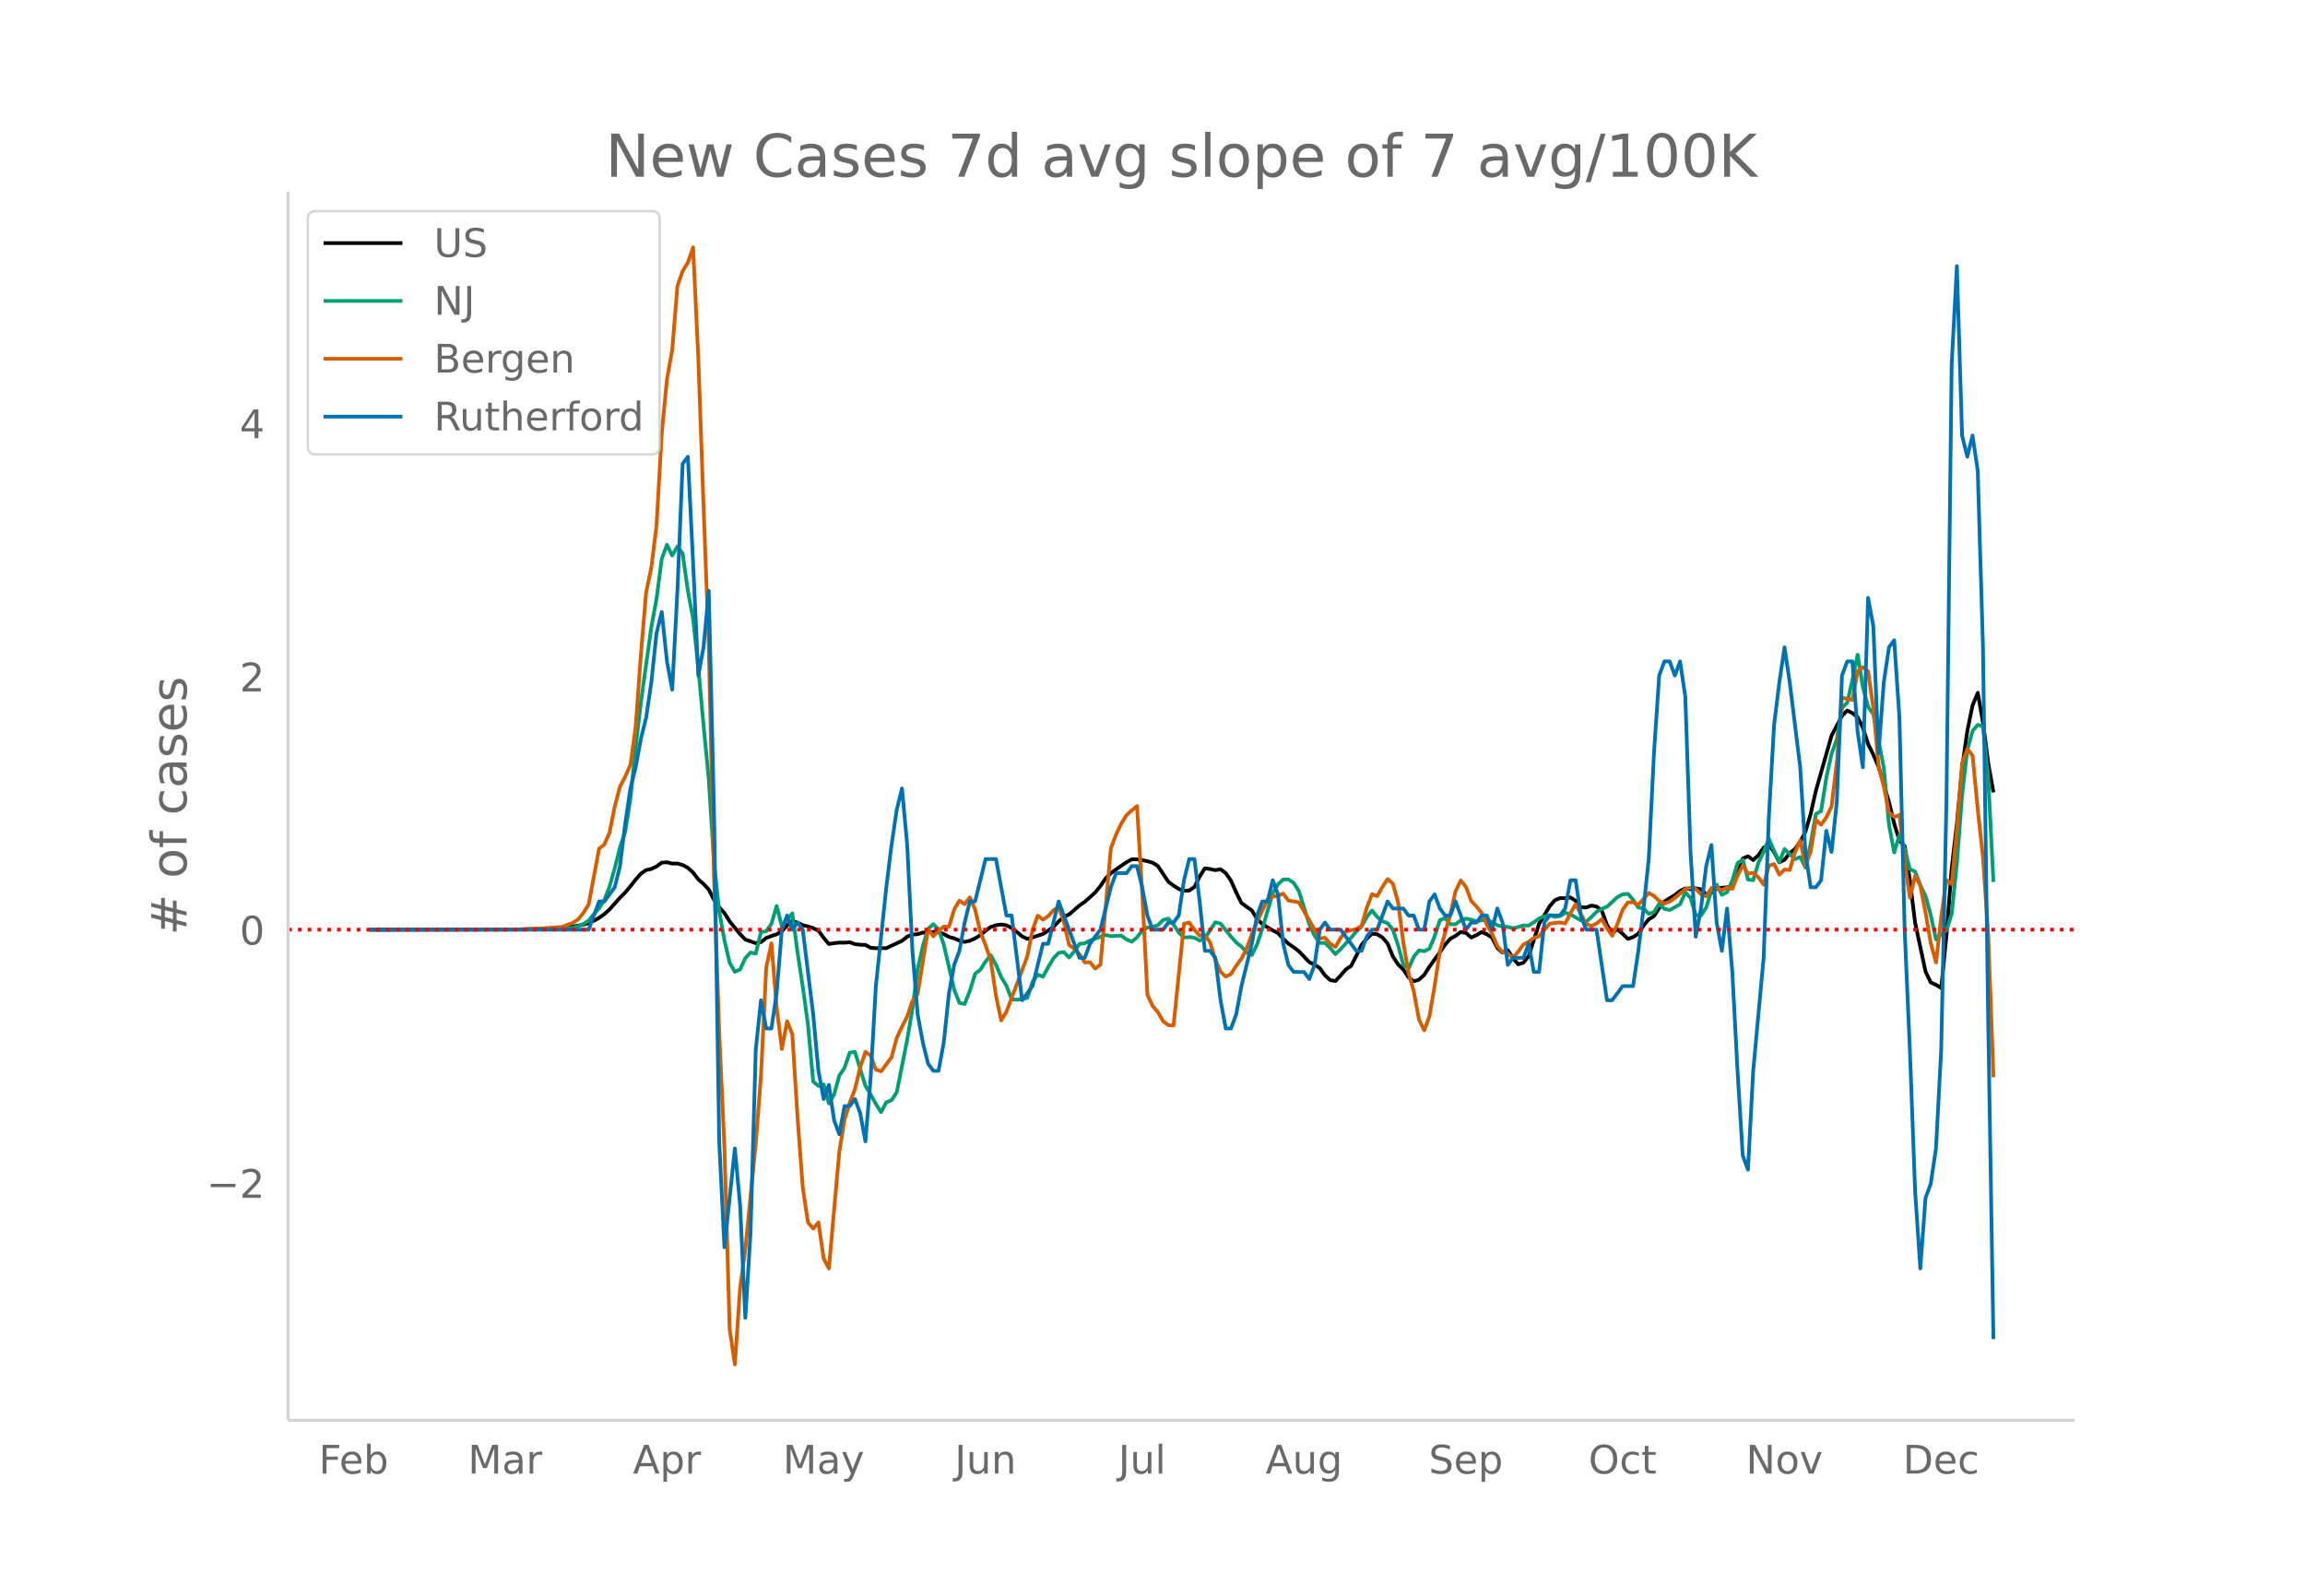 <svg height="864" viewBox="0 0 936 648" width="1248" xmlns="http://www.w3.org/2000/svg" xmlns:xlink="http://www.w3.org/1999/xlink"><defs><style>*{stroke-linecap:butt;stroke-linejoin:round}</style></defs><g id="figure_1"><path d="M0 648h936V0H0z" fill="#fff" id="patch_1"/><g id="axes_1"><path d="M117 576.72h725.4V77.76H117z" fill="none" id="patch_2"/><path clip-path="url(#pc757aaee08)" d="M149.973 377.496l61.492-.103 10.602-.246 4.241-.22 6.362-.677 4.24-.785 2.12-.626 2.121-.926 2.12-1.223 2.121-1.49 2.12-1.913 4.241-4.743 2.12-2.135 2.121-2.516 2.12-2.725 2.121-2.386 2.12-1.483 2.121-.445 2.12-1.022 2.121-1.54 2.12-.155 2.12.52 2.121.009 2.12.574 2.121 1.146 2.12 1.92 2.121 2.773 2.12 1.869 2.12 2.27 2.121 4.157 2.12 3.025 2.121 2.368 2.12 3.372 4.241 5.181 2.12 2.193 4.242 1.474 2.12-.423 2.12-1.675 2.121-.814 2.12-.678 2.12-1.232 2.121-2.382 2.12-1.855 2.121.754 2.12.99 2.121.506 2.12.731 2.12.985 2.121 2.91 2.12 2.516 2.121-.34 2.12-.222 2.121.03 2.12-.172 2.121.786 2.12.225 2.12.059 2.121 1.157 2.12.192 4.242-.044 6.36-2.953 2.121-1.704 2.12-.804 2.121-.227 2.12-.59 4.241-.302 2.12.029 2.121.865 2.12 1.133 2.121.593 2.12.893 2.121.551 2.12-.472 2.12-.978 2.121-1.274 2.12-1.794 2.121-1.546 2.12-.703 2.121-.3 2.12.302 2.12 1.129 2.121 1.609 2.12 1.781 2.121 1.016 2.12-.606 4.242-1.38 2.12-1.384 2.12-1.542 2.12-2.186 2.121-1.875 2.12-.949 4.242-3.679 2.12-1.441 4.24-3.789 2.121-2.625 2.12-3.117 2.121-2.099 4.241-3.037 2.12-1.443 2.12-1.15 2.121-.002 2.12.3 2.121.46 2.12.607 2.121 1.333 4.24 6.394 2.121 1.58 2.12 1.38 2.121.728 2.12-.121 2.121-1.423 2.12-4.212 2.12-3.398 2.121.316 2.12.45 2.121-.368 2.12 1.57 2.121 3.06 2.12 4.77 2.121 4.297 4.24 3.056 2.121 3.432 2.12 2.063 2.121 1.355 2.12 1.213 2.121 1.085 2.12 2.344 2.12 1.971 2.121 1.464 2.12 1.605 4.242 4.455 2.12 1.003 2.12 1.374 2.12 2.982 2.121 1.91 2.12.384 2.121-2.273 2.12-2.448 2.121-1.413 2.12-4.107 2.12-4.432 2.121-2.52 2.12-2.053 2.121.253 2.12 1.31 2.121 2.443 2.12 5.273 2.121 3.223 2.12 2.057 2.12 3.192 2.121 1.596 2.12-.64 2.121-1.95 2.12-3.324 4.241-5.876 2.12-3.061 2.121-2.444 2.12-1.142 2.121-1.585 2.12.386 2.121 1.861 2.12-.955 2.12-1.28 2.121.925 2.12 1.354 2.121 4.199 2.12 1.878 2.121-1.014 2.12 3.236 2.12 2.538 2.121-.656 2.12-2.615 4.242-13.219 2.12-3.402 2.12-3.628 2.12-2.448 2.121-.913 2.12.025 2.121-.295 2.12 1.379 2.121 2.615 2.12.09 2.121-.772 2.12.36 2.12 1.676 2.121 5.815 2.12 3.259 2.121-1.506 2.12 1.864 2.121 2.053 2.12-.727 2.12-1.382 2.121-3.299 2.12-2.561 2.121-1.257 2.12-3.327 2.121-2.626 4.24-2.645 2.121-1.63 2.12-1.029 2.121.348 2.12-.402 2.121.418 2.12 2.051 2.12-.527 2.121-1.904 2.12-.279 2.121-.136 2.12-.646 2.121-4.577 2.12-6.496 2.12-.89 2.121 1.519 2.12-1.99 2.121-3.04 2.12-1.11 2.121 2.849 2.12 4.206 2.121-1.03 2.12-2.744 2.12-1.574 2.121-3.002 2.12-4.099 2.121-7.189 2.12-9.402 4.241-14.89 2.12-7.49 4.242-8.061 2.12-2.162 2.12 1.054 2.121 1.636 2.12 4.31 2.12 6.61 2.121 4.327 2.12 4.865 4.242 14.356 2.12 8.807 2.12 6.806 2.12 2.352 2.121 13.885 2.12 17.132 4.242 19.897 2.12 4.396 2.12.96 2.12 1.298 2.121-21.235 2.12-27.292 2.121-18.192 2.12-22.647 2.121-15.058 2.12-10.355 2.121-5.083 2.12 12.058 2.12 16.371 2.121 12h0" fill="none" stroke="#000" stroke-linecap="round" stroke-width="1.5" id="line2d_1"/><path clip-path="url(#pc757aaee08)" d="M149.973 377.496l69.974-.1 6.361-.207 6.362-.449 2.12-.673 2.12-.892 2.12-1.317 2.121-2.635 2.12-2.433 2.121-3.237 2.12-5.51 2.121-7.49 2.12-8.459 2.12-6.337 2.121-13.385 2.12-20.809 2.121-18.298 4.241-30.52 2.12-11.559 2.121-16.255 2.12-5.712 2.12 4.39 2.121-3.68 2.12 2.882 2.121 15.008 2.12 11.506 2.121 19.687 2.12 23.485 2.12 21.89 2.121 33.644 2.12 20.064 2.121 11.737 2.12 9.084 2.121 3.715 2.12-.974 2.12-4.578 2.121-2.298 2.12.473 2.121-8.777 2.12-.29 2.121-3.036 2.12-7.247 2.12 8.222 4.242-5.245 2.12 15.794 2.12 14.058 2.121 15.333 2.12 23.125 2.12 1.766 2.121-.591 2.12 7.655 2.121-3.591 2.12-7.673 2.121-3.119 2.12-6.213 2.121-.254 4.24 13.786 2.121 3.42 2.12 3.951 2.121 3.255 2.12-3.976 2.121-.844 2.12-3.249 4.241-21.317 2.12-12.439 2.121-16.249 2.12-9.327 2.121-7.052 2.12-1.843 2.12 2.038 2.121 6.214 4.241 18.346 2.12 5.35 2.121.468 2.12-5.4 2.12-6.85 2.121-1.678 2.12-3.302 2.121-2.587 2.12 3.886 2.121 4.986 2.12 3.49 2.12 5.547 2.121.165 2.12-.248 2.121-.502 2.12-6.503 2.121-2.942 2.12.85 2.121-3.91 2.12-3.543 2.12-2.25 2.121-.308 2.12 2.21 2.121-2.511 2.12-3.024 2.121-.237 2.12-1.116 4.241-1.536 2.12-.708 2.121.449 4.241-.207 2.12 1.565 2.12.91 2.121-1.784 2.12-2.634 2.121-1.318 2.12-.295 2.121-.65 2.12-2.132 2.12-.579 2.121 2.404 2.12 3.272 2.121 2.05 2.12-.248 2.121.307 2.12 1.146 2.12-.886 4.242-6.539 2.12.538 4.241 5.292 2.12 2.357 2.121 1.683 2.12 2.375 2.12 1.057 2.121-4.389 2.12-6.284 4.242-14.43 2.12-3.562 2.12-2.043 2.12.006 2.121 1.376 2.12 3.367 4.242 13.514 2.12 4.554 2.12 3.03 2.12-.071 2.121 2.09 2.12 2.476 2.121-2.068 4.241-4.607 2.12-2.569 2.12-1.961 2.121-3.851 2.12-2.664 2.121 2.617 2.12 1.736 2.121.833 2.12 2.605 2.121 6.367 2.12 7.844 2.12 1.53 2.121-4.767 2.12-2.57 2.121.338 2.12-1.028 2.121-5.039 2.12-6.562 2.12-.809 2.121 2.499 2.12.005 2.121-1.583 2.12-.714 2.121.425 2.12.668 2.12-.408 2.121-.195 2.12.91 2.121 1.31 2.12.491 2.121.16 2.12.537 2.12-.484 2.121-.674 2.12.09 2.121-1.365 2.12-1.53 2.121-.863 2.12-.513 2.12.732 2.121-.343 2.12-1.334 2.121.667 4.241 2.416 2.12.602 2.121-1.92 2.12-2.161 2.12-1.17 2.121-.88 4.241-3.916 2.12-1.099 2.121-.23 2.12 2.416 2.12 3.142 2.121.426 2.12 2.155 2.121-.744 2.12-3.349 2.121 2.05 2.12.49 4.241-2.333 2.12-4.844 2.121 2.227 2.12 7.035 2.121.16 2.12-3.26 2.12-6.876 2.121-2.398 2.12 4.117 2.121-1.064 2.12-4.772 2.121-7.058 2.12-1.389 2.12 8.087 2.121.236 2.12-7.106 2.121-4.377 2.12-5.274 2.121 4.873 2.12 4.495 2.121-5.245 4.24 4.122 2.121-.91 2.12 4.265 2.121-9.68 2.12-12.056 2.121-1.146 2.12-13.62 2.12-9.658 2.121-5.812 2.12-12.805 2.121-2.144 2.12-9.256 2.121-10.195 2.12 13.166 2.12 8.003 2.121 2.912 4.241 21.778 2.12 23.213 2.121 11.187 2.12-7.094 2.12 5.783 2.121 8.145 2.12.945 2.121 5.57 2.12 4.383 2.121 7.75 2.12 9.869 2.12-1.99 2.121-1.678 2.12-6.663 2.121-20.602 2.12-27.814 2.121-18.216 2.12-7.696 2.121-2.481 2.12.662 2.12 21.11 2.121 42.031h0" fill="none" stroke="#009e73" stroke-linecap="round" stroke-width="1.5" id="line2d_2"/><path clip-path="url(#pc757aaee08)" d="M149.973 377.496l59.372-.056 6.361-.281 4.241-.17 8.482-.618 2.12-.9 2.12-.732 2.121-1.464 2.12-2.588 2.12-3.433 4.242-22.624 2.12-1.688 2.12-4.84 2.121-10.637 2.12-8.048 2.12-4.052 2.121-4.783 2.12-15.42 2.121-29.265 2.12-25.269 2.121-10.13 2.12-17.108 2.121-37.369 2.12-22.117 2.12-11.762 2.121-26 2.12-6.078 2.121-3.433 2.12-6.191 2.121 45.135 2.12 59.936 2.12 56.503 2.121 94.04 2.12 63.144 2.121 46.71 2.12 73.725 2.121 14.407 2.12-31.122 2.12-15.701 4.242-42.884 2.12-27.576 2.12-43.84 2.121-9.85 2.12 26.057 2.12 16.827 2.121-11.255 2.12 5.29 2.121 33.767 2.12 28.476 2.121 14.182 2.12 2.477 2.12-2.533 2.121 14.632 2.12 4.109 4.242-47.499 2.12-12.888 2.12-6.978 2.121-5.515 2.12-8.78 2.12-6.303 2.121 1.464 2.12 5.74 2.121.675 4.241-5.684 2.12-7.879 2.12-4.558 2.121-4.109 2.12-6.303 2.121-2.982 4.241-26.226 2.12 2.927 2.12-2.195 2.121-1.745 2.12.056 2.121-7.09 2.12-3.49 2.121 1.407 2.12-2.758 2.12 4.897 2.121 9.117 2.12 5.402 2.121 6.247 2.12 14.295 2.121 10.017 2.12-3.545 4.241-11.2 4.241-11.311 2.12-10.75 2.121-5.74 2.12 1.632 2.121-1.463 2.12-2.364 2.12-1.238 2.121 5.853 2.12 9.511 2.121 1.463 2.12 2.308 2.121 3.264 2.12-.057 2.12 2.59 2.121-1.633 4.241-47.217 2.12-5.628 2.121-4.446 2.12-3.433 2.12-1.913 2.121-1.688 2.12 35.173 2.121 41.42 2.12 4.56 2.121 2.476 2.12 3.714 2.12 1.576 2.121.168 4.241-41.364 2.12-.45 2.121 2.926 2.12 2.364 2.12-.169 2.121 2.927 2.12 6.978 2.121 4.953 2.12 1.97 2.121-1.07 2.12-3.377 2.121-2.87 2.12-4.108 2.12-5.853 2.121-5.121 4.241-8.836 2.12-1.238 2.121-.394 2.12-.844 2.12 2.814 4.242.731 8.481 14.689 2.12-.338 2.121 2.477 2.12 1.294 2.121-3.714 2.12-2.59 4.241-.956 2.12-1.35 2.121-7.317 2.12-5.515 2.121.788 2.12-3.77 2.121-3.152 2.12 1.857 2.121 7.654 2.12 16.208 2.12 12.55 2.121 7.316 2.12 11.48 2.121 4.334 2.12-5.684 2.121-12.494 2.12-13.9 4.241-15.083 2.12-9.286 2.121-4.39 2.12 2.646 2.121 5.684 2.12 2.25 2.12 2.59 2.121 4.84 2.12 3.545 2.121 5.121 2.12 2.42 2.121.563 2.12 1.745 2.12-2.533 2.121-2.926 2.12-1.013 2.121-1.632 2.12-.676 4.242-5.008 2.12-.394 2.12-.17 2.12.395 2.121-4.109 2.12-3.714 4.242 7.992 2.12.9 2.12-1.013 2.12-1.8 2.121 3.713 2.12 3.04 2.121-4.84 2.12-5.74 2.121-2.984h2.12l2.12 1.013 4.242-4.84 2.12 1.239 2.12 2.026 2.121 1.069 2.12-.844 2.12-1.463 4.242-3.602 2.12-.563 2.12.506 2.121 2.195 2.12.788 2.12-3.376h2.121l2.12.844 2.121-.957 2.12.45 2.121-5.402 2.12-4.052 2.12 3.264 2.121-.225 2.12 1.8 2.121 2.927 2.12-7.71 2.121-.62 2.12 4.278 2.121-2.082 2.12.168 2.12-7.203 2.121-4.728 2.12 10.13 2.121-5.74 2.12-12.831 2.121 2.026 2.12-2.983 2.12-4.502 2.121-17.84 2.12-26.45 2.121.73 2.12.338 2.121-11.65 2.12-1.631 2.12 1.744 2.121 14.858 2.12 23.58 2.121 8.273 2.12 10.524 2.121 1.801 2.12-.732 2.12 19.191 2.121 14.407 2.12-8.892 2.121 3.996 2.12 10.974 2.121 12.381 2.12 7.823 2.12-18.572 2.121-14.913 2.12 1.688 2.121-22.23 2.12-27.126 2.121-5.571 2.12 2.757 2.121 21.893 2.12 19.584 2.12 31.29 2.121 57.798h0" fill="none" stroke="#d55e00" stroke-linecap="round" stroke-width="1.5" id="line2d_3"/><path clip-path="url(#pc757aaee08)" d="M149.973 377.496h89.058l4.24-11.465h2.121l4.241-5.733 2.12-8.599 2.12-17.198 2.121-14.331 2.12-8.6 2.121-11.465 2.12-8.599 2.121-14.331 2.12-20.065 2.121-8.599 2.12 20.065 2.12 11.465 2.121-40.129 2.12-51.593 2.121-2.867 2.12 42.995 2.121 45.861 2.12-11.465 2.12-22.93 2.121 88.856 2.12 134.717 2.121 42.995 4.241-40.129 2.12 22.93 2.12 45.862 2.121-34.396 2.12-74.524 2.121-20.065 2.12 11.466h2.121l2.12-14.332 2.12-25.797 2.121-5.732 2.12 5.732 2.121-2.866 2.12 2.866 4.241 34.396 2.12 22.93 2.121 11.466 2.12-5.733 2.121 14.332 2.12 5.733 2.121-11.466h2.12l2.121-2.866 2.12 5.733 2.12 11.465 2.121-25.797 2.12-37.262 4.242-40.129 2.12-17.198 2.12-14.331 2.12-8.6 2.121 22.931 2.12 42.995 2.121 25.797 2.12 11.465 2.121 8.6 2.12 2.866h2.12l2.121-11.466 2.12-20.064 2.121-11.465 2.12-5.733 2.121-11.465 2.12-8.6h2.12l4.242-17.197h4.24l4.242 22.93h2.12l4.24 34.396 4.242-5.732 4.24-17.198h2.121l4.24-17.198 8.483 22.93h2.12l2.12-5.732 4.241-5.733 4.241-17.198 2.12-5.732h4.241l2.12-2.867h2.121l2.12 8.6 2.121 11.465 2.12 5.732h4.241l2.12-2.866h2.121l2.12-2.866 2.121-14.332 2.12-8.6h2.121l2.12 17.199 2.12 20.064h2.121l2.12 2.866 2.121 17.198 2.12 11.466h2.121l2.12-5.733 2.121-11.465 4.24-17.198 2.121-11.465 2.12-5.733h2.121l2.12-8.6 2.121 5.734 2.12 20.064 2.12 8.599 2.121 2.866h4.241l2.12 2.866 2.121-5.732 2.12-14.332 2.12-2.866 2.121 2.866h4.241l6.361 8.6h2.12l2.121-5.733 2.12-2.867h2.121l4.241-11.465 2.12 2.866h4.241l2.12 2.867h2.121l2.12 5.732h2.121l2.12-11.465 2.121-2.866 2.12 5.732 2.12 2.867h2.121l2.12-5.733 4.242 11.465 2.12-2.866h2.12l2.12-2.866h2.121l2.12 5.732 2.121-8.599 2.12 5.733 2.121 17.198 2.12-2.867h4.241l2.12-5.732 2.121 11.465h2.12l2.121-20.064 2.12-2.866h4.241l2.12-2.867 2.121-11.465h2.12l2.121 14.332 2.12 5.732h4.241l4.241 28.663h2.12l4.242-5.732h4.24l2.12-14.332 2.121-17.198 2.12-20.064 2.121-42.995 2.12-31.53 2.121-5.732h2.12l2.12 5.732 2.121-5.732 2.12 14.331 2.121 63.06 2.12 34.396 2.121-11.466 2.12-17.198 2.12-8.599 2.121 31.53 2.12 11.465 2.121-17.198 2.12 25.797 2.121 40.129 2.12 34.396 2.12 5.732 2.121-40.128 4.241-45.862 2.12-57.326 2.121-37.262 2.12-17.198 2.121-14.332 2.12 14.332 4.241 34.396 2.12 34.396 2.121 14.331h2.12l2.121-2.866 2.12-20.064 2.12 8.599 2.121-20.065 2.12-51.594 2.121-5.732h2.12l2.121 28.663 2.12 14.332 2.12-68.792 2.121 11.465 2.12 51.594 2.121-28.663 2.12-14.332 2.121-2.866 2.12 31.53 2.12 85.99 2.121 48.727 2.12 57.326 2.121 31.53 2.12-28.663 2.121-5.733 2.12-14.332 2.12-40.128 2.121-100.322 2.12-177.712 2.121-40.129 2.12 68.792 2.121 8.6 2.12-8.6 2.121 14.332 2.12 71.658 2.12 151.915 2.121 128.985h0" fill="none" stroke="#0072b2" stroke-linecap="round" stroke-width="1.5" id="line2d_4"/><path clip-path="url(#pc757aaee08)" d="M117 377.496h725.4" fill="none" stroke="red" stroke-dasharray="1.5,2.475" stroke-width="1.5" id="line2d_5"/><path d="M117 576.72V77.76" fill="none" stroke="#d3d3d3" stroke-linecap="square" stroke-width="1.25" id="patch_3"/><path d="M117 576.72h725.4" fill="none" stroke="#d3d3d3" stroke-linecap="square" stroke-width="1.25" id="patch_4"/><g id="matplotlib.axis_1"><g id="xtick_1"><g transform="matrix(.16 0 0 -.16 129.449 598.378)" fill="#696969" id="text_1"><defs><path d="M9.813 72.906h41.89v-8.312H19.672V43.109h28.906v-8.297H19.672V0h-9.86z" id="DejaVuSans-70"/><path d="M56.203 29.594v-4.39H14.891q.593-9.282 5.593-14.142 5-4.859 13.938-4.859 5.172 0 10.031 1.266 4.86 1.265 9.656 3.812v-8.5Q49.266.734 44.187-.344 39.11-1.422 33.892-1.422q-13.094 0-20.735 7.61-7.64 7.625-7.64 20.625 0 13.421 7.25 21.296Q20.016 56 32.328 56q11.031 0 17.453-7.11 6.422-7.093 6.422-19.296zm-8.984 2.64q-.094 7.36-4.125 11.75-4.032 4.407-10.672 4.407-7.516 0-12.031-4.25-4.516-4.25-5.203-11.97z" id="DejaVuSans-101"/><path d="M48.688 27.297q0 9.906-4.079 15.547-4.078 5.64-11.203 5.64-7.14 0-11.218-5.64-4.079-5.64-4.079-15.547 0-9.906 4.078-15.547 4.079-5.64 11.22-5.64 7.124 0 11.202 5.64t4.078 15.547zM18.108 46.39q2.844 4.875 7.157 7.234Q29.594 56 35.594 56q9.968 0 16.187-7.906 6.235-7.907 6.235-20.797T51.78 6.484q-6.218-7.906-16.187-7.906-6 0-10.328 2.375-4.313 2.375-7.157 7.25V0H9.08v75.984h9.03z" id="DejaVuSans-98"/></defs><use xlink:href="#DejaVuSans-70"/><use x="52.02" xlink:href="#DejaVuSans-101"/><use x="113.543" xlink:href="#DejaVuSans-98"/></g></g><g id="xtick_2"><g transform="matrix(.16 0 0 -.16 190.01 598.378)" fill="#696969" id="text_2"><defs><path d="M9.813 72.906h14.703l18.593-49.61 18.703 49.61h14.704V0H66.89v64.016l-18.797-50h-9.907l-18.796 50V0H9.813z" id="DejaVuSans-77"/><path d="M34.281 27.484q-10.89 0-15.093-2.484-4.204-2.484-4.204-8.5 0-4.781 3.157-7.594 3.156-2.797 8.562-2.797 7.485 0 12 5.297 4.516 5.297 4.516 14.078v2zm17.922 3.72V0H43.22v8.297Q40.14 3.328 35.547.953q-4.594-2.375-11.234-2.375-8.391 0-13.36 4.719Q6 8.016 6 15.922q0 9.219 6.172 13.906 6.187 4.688 18.437 4.688h12.61v.89q0 6.203-4.078 9.594-4.078 3.39-11.453 3.39-4.688 0-9.141-1.124-4.438-1.125-8.531-3.375v8.312q4.921 1.906 9.562 2.844 4.64.953 9.031.953 11.875 0 17.735-6.156 5.86-6.14 5.86-18.64z" id="DejaVuSans-97"/><path d="M41.11 46.297q-1.516.875-3.297 1.281Q36.03 48 33.89 48q-7.625 0-11.703-4.953-4.079-4.953-4.079-14.234V0H9.08v54.688h9.03v-8.5q2.844 4.984 7.375 7.39Q30.031 56 36.531 56q.922 0 2.047-.125 1.125-.11 2.484-.36z" id="DejaVuSans-114"/></defs><use xlink:href="#DejaVuSans-77"/><use x="86.279" xlink:href="#DejaVuSans-97"/><use x="147.559" xlink:href="#DejaVuSans-114"/></g></g><g id="xtick_3"><g transform="matrix(.16 0 0 -.16 256.997 598.378)" fill="#696969" id="text_3"><defs><path d="M34.188 63.188L20.797 26.906h26.812zm-5.579 9.718h11.188L67.578 0h-10.25l-6.64 18.703h-32.86L11.188 0H.78z" id="DejaVuSans-65"/><path d="M18.11 8.203v-29H9.077v75.484h9.031v-8.296q2.844 4.875 7.157 7.234Q29.594 56 35.594 56q9.968 0 16.187-7.906 6.235-7.907 6.235-20.797T51.78 6.484q-6.218-7.906-16.187-7.906-6 0-10.328 2.375-4.313 2.375-7.157 7.25zm30.578 19.094q0 9.906-4.079 15.547-4.078 5.64-11.203 5.64-7.14 0-11.218-5.64-4.079-5.64-4.079-15.547 0-9.906 4.078-15.547 4.079-5.64 11.22-5.64 7.124 0 11.202 5.64t4.078 15.547z" id="DejaVuSans-112"/></defs><use xlink:href="#DejaVuSans-65"/><use x="68.408" xlink:href="#DejaVuSans-112"/><use x="131.885" xlink:href="#DejaVuSans-114"/></g></g><g id="xtick_4"><g transform="matrix(.16 0 0 -.16 317.91 598.378)" fill="#696969" id="text_4"><defs><path d="M32.172-5.078q-3.797-9.766-7.422-12.735-3.61-2.984-9.656-2.984H7.906v7.516h5.282q3.703 0 5.75 1.765Q21-9.766 23.483-3.219l1.61 4.094-22.11 53.813H12.5l17.094-42.766 17.093 42.766h9.516z" id="DejaVuSans-121"/></defs><use xlink:href="#DejaVuSans-77"/><use x="86.279" xlink:href="#DejaVuSans-97"/><use x="147.559" xlink:href="#DejaVuSans-121"/></g></g><g id="xtick_5"><g transform="matrix(.16 0 0 -.16 387.684 598.378)" fill="#696969" id="text_5"><defs><path d="M9.813 72.906h9.859V5.078q0-13.187-5-19.14-5-5.954-16.094-5.954h-3.75v8.297h3.078q6.531 0 9.219 3.672Q9.813-4.39 9.813 5.078z" id="DejaVuSans-74"/><path d="M8.5 21.578v33.11h8.984V21.922q0-7.766 3.016-11.656 3.031-3.875 9.094-3.875 7.265 0 11.484 4.64 4.234 4.64 4.234 12.656v31h8.985V0h-8.984v8.406Q42.047 3.422 37.718 1q-4.313-2.422-10.032-2.422-9.421 0-14.312 5.86Q8.5 10.296 8.5 21.578zM31.11 56z" id="DejaVuSans-117"/><path d="M54.89 33.016V0h-8.984v32.719q0 7.765-3.031 11.61-3.031 3.858-9.078 3.858-7.281 0-11.484-4.64-4.204-4.625-4.204-12.64V0H9.08v54.688h9.03v-8.5q3.235 4.937 7.594 7.374Q30.078 56 35.797 56q9.422 0 14.25-5.828 4.844-5.828 4.844-17.156z" id="DejaVuSans-110"/></defs><use xlink:href="#DejaVuSans-74"/><use x="29.492" xlink:href="#DejaVuSans-117"/><use x="92.871" xlink:href="#DejaVuSans-110"/></g></g><g id="xtick_6"><g transform="matrix(.16 0 0 -.16 454.144 598.378)" fill="#696969" id="text_6"><defs><path d="M9.422 75.984h8.984V0H9.422z" id="DejaVuSans-108"/></defs><use xlink:href="#DejaVuSans-74"/><use x="29.492" xlink:href="#DejaVuSans-117"/><use x="92.871" xlink:href="#DejaVuSans-108"/></g></g><g id="xtick_7"><g transform="matrix(.16 0 0 -.16 513.909 598.378)" fill="#696969" id="text_7"><defs><path d="M45.406 27.984q0 9.766-4.031 15.125-4.016 5.375-11.297 5.375-7.219 0-11.25-5.375-4.031-5.359-4.031-15.125 0-9.718 4.031-15.093t11.25-5.375q7.281 0 11.297 5.375 4.031 5.375 4.031 15.093zm8.985-21.203q0-13.953-6.203-20.765Q42-20.797 29.203-20.797q-4.734 0-8.937.703-4.203.703-8.157 2.172v8.735q3.954-2.141 7.813-3.157 3.86-1.031 7.86-1.031 8.843 0 13.234 4.61 4.39 4.609 4.39 13.937v4.453q-2.781-4.844-7.125-7.234Q33.938 0 27.875 0 17.828 0 11.672 7.656q-6.156 7.672-6.156 20.328 0 12.688 6.156 20.344Q17.828 56 27.875 56q6.063 0 10.406-2.39 4.344-2.391 7.125-7.22v8.297h8.985z" id="DejaVuSans-103"/></defs><use xlink:href="#DejaVuSans-65"/><use x="68.408" xlink:href="#DejaVuSans-117"/><use x="131.787" xlink:href="#DejaVuSans-103"/></g></g><g id="xtick_8"><g transform="matrix(.16 0 0 -.16 580.184 598.378)" fill="#696969" id="text_8"><defs><path d="M53.516 70.516V60.89q-5.61 2.687-10.594 4-4.984 1.328-9.625 1.328-8.047 0-12.422-3.125t-4.375-8.89q0-4.845 2.906-7.313 2.907-2.453 11.016-3.97l5.953-1.218q11.031-2.11 16.281-7.406 5.25-5.297 5.25-14.172 0-10.61-7.11-16.078-7.093-5.469-20.812-5.469-5.172 0-11.015 1.172Q13.14.922 6.89 3.219v10.156q6-3.36 11.765-5.078 5.766-1.703 11.328-1.703 8.438 0 13.032 3.312 4.593 3.328 4.593 9.485 0 5.359-3.297 8.39-3.296 3.032-10.812 4.547L27.484 33.5q-11.03 2.188-15.968 6.875-4.922 4.688-4.922 13.047 0 9.672 6.812 15.234 6.813 5.563 18.766 5.563 5.14 0 10.453-.938 5.328-.922 10.89-2.765z" id="DejaVuSans-83"/></defs><use xlink:href="#DejaVuSans-83"/><use x="63.477" xlink:href="#DejaVuSans-101"/><use x="125" xlink:href="#DejaVuSans-112"/></g></g><g id="xtick_9"><g transform="matrix(.16 0 0 -.16 645.044 598.378)" fill="#696969" id="text_9"><defs><path d="M39.406 66.219q-10.75 0-17.078-8.016-6.312-8-6.312-21.828 0-13.766 6.312-21.781 6.328-8 17.078-8 10.735 0 17.016 8 6.281 8.015 6.281 21.781 0 13.828-6.281 21.828-6.281 8.016-17.016 8.016zm0 8q15.328 0 24.5-10.281 9.188-10.282 9.188-27.563 0-17.234-9.188-27.516-9.172-10.28-24.5-10.28-15.375 0-24.593 10.25-9.204 10.265-9.204 27.546t9.204 27.563q9.218 10.28 24.593 10.28z" id="DejaVuSans-79"/><path d="M48.781 52.594v-8.407q-3.812 2.11-7.64 3.157-3.828 1.047-7.735 1.047-8.75 0-13.593-5.547-4.829-5.532-4.829-15.547 0-10.016 4.829-15.563 4.843-5.53 13.593-5.53 3.907 0 7.735 1.046 3.828 1.047 7.64 3.156V2.094Q45.016.344 40.984-.531q-4.015-.89-8.562-.89-12.36 0-19.64 7.765-7.266 7.765-7.266 20.953 0 13.375 7.343 21.031Q20.22 56 33.016 56q4.14 0 8.093-.86 3.953-.843 7.672-2.546z" id="DejaVuSans-99"/><path d="M18.313 70.219V54.688h18.5v-6.985h-18.5V18.016q0-6.688 1.828-8.594 1.828-1.906 7.453-1.906h9.218V0h-9.218q-10.407 0-14.36 3.875-3.953 3.89-3.953 14.14v29.688H2.687v6.984h6.594V70.22z" id="DejaVuSans-116"/></defs><use xlink:href="#DejaVuSans-79"/><use x="78.711" xlink:href="#DejaVuSans-99"/><use x="133.691" xlink:href="#DejaVuSans-116"/></g></g><g id="xtick_10"><g transform="matrix(.16 0 0 -.16 708.995 598.378)" fill="#696969" id="text_10"><defs><path d="M9.813 72.906h13.28l32.329-60.984v60.984h9.562V0h-13.28L19.39 60.984V0H9.813z" id="DejaVuSans-78"/><path d="M30.61 48.39q-7.22 0-11.422-5.64-4.204-5.64-4.204-15.453 0-9.813 4.172-15.453 4.188-5.64 11.453-5.64 7.188 0 11.375 5.655 4.203 5.672 4.203 15.438 0 9.719-4.203 15.406-4.187 5.688-11.375 5.688zm0 7.61q11.718 0 18.406-7.625 6.703-7.61 6.703-21.078 0-13.422-6.703-21.078-6.688-7.64-18.407-7.64-11.765 0-18.437 7.64-6.656 7.656-6.656 21.078 0 13.469 6.656 21.078Q18.844 56 30.609 56z" id="DejaVuSans-111"/><path d="M2.984 54.688H12.5L29.594 8.797l17.093 45.89h9.516L35.687 0H23.485z" id="DejaVuSans-118"/></defs><use xlink:href="#DejaVuSans-78"/><use x="74.805" xlink:href="#DejaVuSans-111"/><use x="135.986" xlink:href="#DejaVuSans-118"/></g></g><g id="xtick_11"><g transform="matrix(.16 0 0 -.16 772.742 598.378)" fill="#696969" id="text_11"><defs><path d="M19.672 64.797V8.109h11.922q15.093 0 22.093 6.829 7 6.843 7 21.593 0 14.64-7 21.453-7 6.813-22.093 6.813zm-9.86 8.11h20.266q21.188 0 31.094-8.813 9.922-8.813 9.922-27.563 0-18.86-9.969-27.703Q51.172 0 30.078 0H9.813z" id="DejaVuSans-68"/></defs><use xlink:href="#DejaVuSans-68"/><use x="77.002" xlink:href="#DejaVuSans-101"/><use x="138.525" xlink:href="#DejaVuSans-99"/></g></g></g><g id="matplotlib.axis_2"><g id="ytick_1"><g transform="matrix(.16 0 0 -.16 83.912 486.401)" fill="#696969" id="text_12"><defs><path d="M10.594 35.5h62.593v-8.297H10.594z" id="DejaVuSans-8722"/><path d="M19.188 8.297h34.421V0H7.33v8.297q5.609 5.812 15.296 15.594 9.703 9.797 12.188 12.64 4.734 5.313 6.609 9 1.89 3.688 1.89 7.25 0 5.813-4.078 9.469-4.078 3.672-10.625 3.672-4.64 0-9.797-1.61-5.14-1.609-11-4.89v9.969Q13.767 71.78 18.938 73q5.188 1.219 9.485 1.219 11.328 0 18.062-5.672 6.735-5.656 6.735-15.125 0-4.5-1.688-8.531-1.672-4.016-6.125-9.485-1.218-1.422-7.765-8.187-6.532-6.766-18.453-18.922z" id="DejaVuSans-50"/></defs><use xlink:href="#DejaVuSans-8722"/><use x="83.789" xlink:href="#DejaVuSans-50"/></g></g><g id="ytick_2"><g transform="matrix(.16 0 0 -.16 97.32 383.575)" fill="#696969" id="text_13"><defs><path d="M31.781 66.406q-7.61 0-11.453-7.5Q16.5 51.422 16.5 36.375q0-14.984 3.828-22.484 3.844-7.5 11.453-7.5 7.672 0 11.5 7.5 3.844 7.5 3.844 22.484 0 15.047-3.844 22.531-3.828 7.5-11.5 7.5zm0 7.813q12.266 0 18.735-9.703 6.468-9.688 6.468-28.141 0-18.406-6.468-28.11-6.47-9.687-18.735-9.687-12.25 0-18.718 9.688-6.47 9.703-6.47 28.109 0 18.453 6.47 28.14Q19.53 74.22 31.78 74.22z" id="DejaVuSans-48"/></defs><use xlink:href="#DejaVuSans-48"/></g></g><g id="ytick_3"><use xlink:href="#DejaVuSans-50" transform="matrix(.16 0 0 -.16 97.32 280.749)" fill="#696969" id="text_14"/></g><g id="ytick_4"><g transform="matrix(.16 0 0 -.16 97.32 177.922)" fill="#696969" id="text_15"><defs><path d="M37.797 64.313L12.89 25.39h24.906zm-2.594 8.593H47.61V25.391h10.407v-8.203H47.609V0h-9.812v17.188H4.89v9.515z" id="DejaVuSans-52"/></defs><use xlink:href="#DejaVuSans-52"/></g></g><g transform="matrix(0 -.2 -.2 0 75.753 379.813)" fill="#696969" id="text_16"><defs><path d="M51.125 44H36.922l-4.11-16.313h14.313zm-7.328 27.781l-5.078-20.265h14.265L58.11 71.78h7.813L60.89 51.516h15.234V44h-17.14l-4-16.313h15.53V20.22H53.079L48 0h-7.813l5.032 20.219H30.906L25.875 0h-7.86l5.079 20.219H7.719v7.468h17.187L29 44H13.281v7.516h17.625l4.985 20.265z" id="DejaVuSans-35"/><path d="M37.11 75.984V68.5h-8.594q-4.828 0-6.72-1.953-1.874-1.953-1.874-7.031v-4.828h14.797v-6.985H19.922V0H10.89v47.703H2.297v6.984h8.594V58.5q0 9.125 4.25 13.297 4.25 4.187 13.468 4.187z" id="DejaVuSans-102"/><path d="M44.281 53.078v-8.5q-3.797 1.953-7.906 2.922-4.094.984-8.5.984-6.688 0-10.031-2.047-3.344-2.046-3.344-6.156 0-3.125 2.39-4.906 2.391-1.781 9.626-3.39l3.078-.688q9.562-2.047 13.593-5.781 4.032-3.735 4.032-10.422 0-7.625-6.032-12.078-6.03-4.438-16.578-4.438-4.39 0-9.156.86Q10.688.296 5.422 2v9.281q4.984-2.594 9.812-3.89 4.829-1.282 9.579-1.282 6.343 0 9.75 2.172 3.421 2.172 3.421 6.125 0 3.656-2.468 5.61-2.453 1.953-10.813 3.765l-3.125.735q-8.344 1.75-12.062 5.39-3.704 3.64-3.704 9.985 0 7.718 5.47 11.906Q16.75 56 26.811 56q4.97 0 9.36-.734 4.406-.72 8.11-2.188z" id="DejaVuSans-115"/></defs><use xlink:href="#DejaVuSans-35"/><use x="83.789" xlink:href="#DejaVuSans-32"/><use x="115.576" xlink:href="#DejaVuSans-111"/><use x="176.758" xlink:href="#DejaVuSans-102"/><use x="211.963" xlink:href="#DejaVuSans-32"/><use x="243.75" xlink:href="#DejaVuSans-99"/><use x="298.73" xlink:href="#DejaVuSans-97"/><use x="360.01" xlink:href="#DejaVuSans-115"/><use x="412.109" xlink:href="#DejaVuSans-101"/><use x="473.633" xlink:href="#DejaVuSans-115"/></g></g><g transform="matrix(.24 0 0 -.24 245.86 71.76)" fill="#696969" id="text_17"><defs><path d="M4.203 54.688h8.985l11.234-42.672 11.172 42.672h10.593l11.235-42.672 11.187 42.672h8.985L63.28 0H52.688L40.922 44.828 29.109 0H18.5z" id="DejaVuSans-119"/><path d="M64.406 67.281v-10.39q-4.984 4.64-10.625 6.922-5.64 2.296-11.984 2.296-12.5 0-19.14-7.64-6.641-7.64-6.641-22.094 0-14.406 6.64-22.047 6.64-7.64 19.14-7.64 6.345 0 11.985 2.296 5.64 2.297 10.625 6.938V5.609Q59.234 2.094 53.437.33q-5.78-1.75-12.218-1.75-16.563 0-26.094 10.124-9.516 10.14-9.516 27.672 0 17.578 9.516 27.703 9.531 10.14 26.094 10.14 6.531 0 12.312-1.734 5.797-1.734 10.875-5.203z" id="DejaVuSans-67"/><path d="M8.203 72.906h46.875v-4.203L28.61 0H18.312L43.22 64.594H8.203z" id="DejaVuSans-55"/><path d="M45.406 46.39v29.594h8.985V0h-8.985v8.203Q42.578 3.328 38.25.953q-4.313-2.375-10.375-2.375-9.906 0-16.14 7.906-6.22 7.922-6.22 20.813 0 12.89 6.22 20.797Q17.968 56 27.874 56q6.063 0 10.375-2.375 4.328-2.36 7.156-7.234zm-30.61-19.093q0-9.906 4.079-15.547 4.078-5.64 11.203-5.64 7.125 0 11.219 5.64 4.11 5.64 4.11 15.547 0 9.906-4.11 15.547-4.094 5.64-11.219 5.64-7.125 0-11.203-5.64-4.078-5.64-4.078-15.547z" id="DejaVuSans-100"/><path d="M25.39 72.906h8.297L8.297-9.28H0z" id="DejaVuSans-47"/><path d="M12.406 8.297h16.11v55.625l-17.532-3.516v8.985l17.438 3.515h9.86V8.296H54.39V0H12.406z" id="DejaVuSans-49"/><path d="M9.813 72.906h9.859V42.094L52.39 72.906h12.703L28.906 38.922 67.672 0H54.688L19.672 35.11V0h-9.86z" id="DejaVuSans-75"/></defs><use xlink:href="#DejaVuSans-78"/><use x="74.805" xlink:href="#DejaVuSans-101"/><use x="136.328" xlink:href="#DejaVuSans-119"/><use x="218.115" xlink:href="#DejaVuSans-32"/><use x="249.902" xlink:href="#DejaVuSans-67"/><use x="319.727" xlink:href="#DejaVuSans-97"/><use x="381.006" xlink:href="#DejaVuSans-115"/><use x="433.105" xlink:href="#DejaVuSans-101"/><use x="494.629" xlink:href="#DejaVuSans-115"/><use x="546.729" xlink:href="#DejaVuSans-32"/><use x="578.516" xlink:href="#DejaVuSans-55"/><use x="642.139" xlink:href="#DejaVuSans-100"/><use x="705.615" xlink:href="#DejaVuSans-32"/><use x="737.402" xlink:href="#DejaVuSans-97"/><use x="798.682" xlink:href="#DejaVuSans-118"/><use x="857.861" xlink:href="#DejaVuSans-103"/><use x="921.338" xlink:href="#DejaVuSans-32"/><use x="953.125" xlink:href="#DejaVuSans-115"/><use x="1005.225" xlink:href="#DejaVuSans-108"/><use x="1033.008" xlink:href="#DejaVuSans-111"/><use x="1094.189" xlink:href="#DejaVuSans-112"/><use x="1157.666" xlink:href="#DejaVuSans-101"/><use x="1219.189" xlink:href="#DejaVuSans-32"/><use x="1250.977" xlink:href="#DejaVuSans-111"/><use x="1312.158" xlink:href="#DejaVuSans-102"/><use x="1347.363" xlink:href="#DejaVuSans-32"/><use x="1379.15" xlink:href="#DejaVuSans-55"/><use x="1442.773" xlink:href="#DejaVuSans-32"/><use x="1474.561" xlink:href="#DejaVuSans-97"/><use x="1535.84" xlink:href="#DejaVuSans-118"/><use x="1595.02" xlink:href="#DejaVuSans-103"/><use x="1658.496" xlink:href="#DejaVuSans-47"/><use x="1692.188" xlink:href="#DejaVuSans-49"/><use x="1755.811" xlink:href="#DejaVuSans-48"/><use x="1819.434" xlink:href="#DejaVuSans-48"/><use x="1883.057" xlink:href="#DejaVuSans-75"/></g><g id="legend_1"><path d="M128.2 184.5h136.45q3.2 0 3.2-3.2V88.96q0-3.2-3.2-3.2H128.2q-3.2 0-3.2 3.2v92.34q0 3.2 3.2 3.2z" fill="none" opacity=".8" stroke="#ccc" id="patch_5"/><path d="M131.4 98.718h32" fill="none" stroke="#000" stroke-linecap="round" stroke-width="1.5" id="line2d_6"/><g transform="matrix(.16 0 0 -.16 176.2 104.317)" fill="#696969" id="text_18"><defs><path d="M8.688 72.906h9.921V28.61q0-11.718 4.235-16.875 4.25-5.14 13.781-5.14 9.469 0 13.719 5.14 4.25 5.157 4.25 16.875v44.297H64.5V27.391q0-14.25-7.063-21.532-7.046-7.28-20.812-7.28-13.828 0-20.89 7.28-7.047 7.282-7.047 21.532z" id="DejaVuSans-85"/></defs><use xlink:href="#DejaVuSans-85"/><use x="73.193" xlink:href="#DejaVuSans-83"/></g><path d="M131.4 122.203h32" fill="none" stroke="#009e73" stroke-linecap="round" stroke-width="1.5" id="line2d_8"/><g transform="matrix(.16 0 0 -.16 176.2 127.802)" fill="#696969" id="text_19"><use xlink:href="#DejaVuSans-78"/><use x="74.805" xlink:href="#DejaVuSans-74"/></g><path d="M131.4 145.688h32" fill="none" stroke="#d55e00" stroke-linecap="round" stroke-width="1.5" id="line2d_10"/><g transform="matrix(.16 0 0 -.16 176.2 151.287)" fill="#696969" id="text_20"><defs><path d="M19.672 34.813V8.108H35.5q7.953 0 11.781 3.297 3.844 3.297 3.844 10.078 0 6.844-3.844 10.078-3.828 3.25-11.781 3.25zm0 29.984V42.828h14.61q7.218 0 10.75 2.703 3.546 2.719 3.546 8.282 0 5.515-3.547 8.25-3.531 2.734-10.75 2.734zm-9.86 8.11h25.204q11.28 0 17.375-4.688Q58.5 63.53 58.5 54.89q0-6.703-3.125-10.657-3.125-3.953-9.188-4.922 7.282-1.562 11.313-6.53 4.031-4.954 4.031-12.376 0-9.765-6.64-15.093Q48.25 0 35.984 0H9.812z" id="DejaVuSans-66"/></defs><use xlink:href="#DejaVuSans-66"/><use x="68.604" xlink:href="#DejaVuSans-101"/><use x="130.127" xlink:href="#DejaVuSans-114"/><use x="169.49" xlink:href="#DejaVuSans-103"/><use x="232.967" xlink:href="#DejaVuSans-101"/><use x="294.49" xlink:href="#DejaVuSans-110"/></g><path d="M131.4 169.173h32" fill="none" stroke="#0072b2" stroke-linecap="round" stroke-width="1.5" id="line2d_12"/><g transform="matrix(.16 0 0 -.16 176.2 174.773)" fill="#696969" id="text_21"><defs><path d="M44.39 34.188q3.172-1.079 6.172-4.594 3-3.516 6.032-9.672L66.609 0H56l-9.313 18.703q-3.624 7.328-7.015 9.719-3.39 2.39-9.25 2.39h-10.75V0h-9.86v72.906h22.266q12.5 0 18.656-5.234 6.157-5.219 6.157-15.766 0-6.89-3.203-11.437-3.204-4.532-9.297-6.282zM19.673 64.797V38.922h12.406q7.125 0 10.766 3.297 3.64 3.297 3.64 9.687 0 6.39-3.64 9.64-3.64 3.25-10.766 3.25z" id="DejaVuSans-82"/><path d="M54.89 33.016V0h-8.984v32.719q0 7.765-3.031 11.61-3.031 3.858-9.078 3.858-7.281 0-11.484-4.64-4.204-4.625-4.204-12.64V0H9.08v75.984h9.03V46.188q3.235 4.937 7.594 7.374Q30.078 56 35.797 56q9.422 0 14.25-5.828 4.844-5.828 4.844-17.156z" id="DejaVuSans-104"/></defs><use xlink:href="#DejaVuSans-82"/><use x="64.982" xlink:href="#DejaVuSans-117"/><use x="128.361" xlink:href="#DejaVuSans-116"/><use x="167.57" xlink:href="#DejaVuSans-104"/><use x="230.949" xlink:href="#DejaVuSans-101"/><use x="292.473" xlink:href="#DejaVuSans-114"/><use x="333.586" xlink:href="#DejaVuSans-102"/><use x="368.791" xlink:href="#DejaVuSans-111"/><use x="429.973" xlink:href="#DejaVuSans-114"/><use x="469.336" xlink:href="#DejaVuSans-100"/></g></g></g></g><defs><clipPath id="pc757aaee08"><path d="M117 77.76h725.4v498.96H117z"/></clipPath></defs></svg>